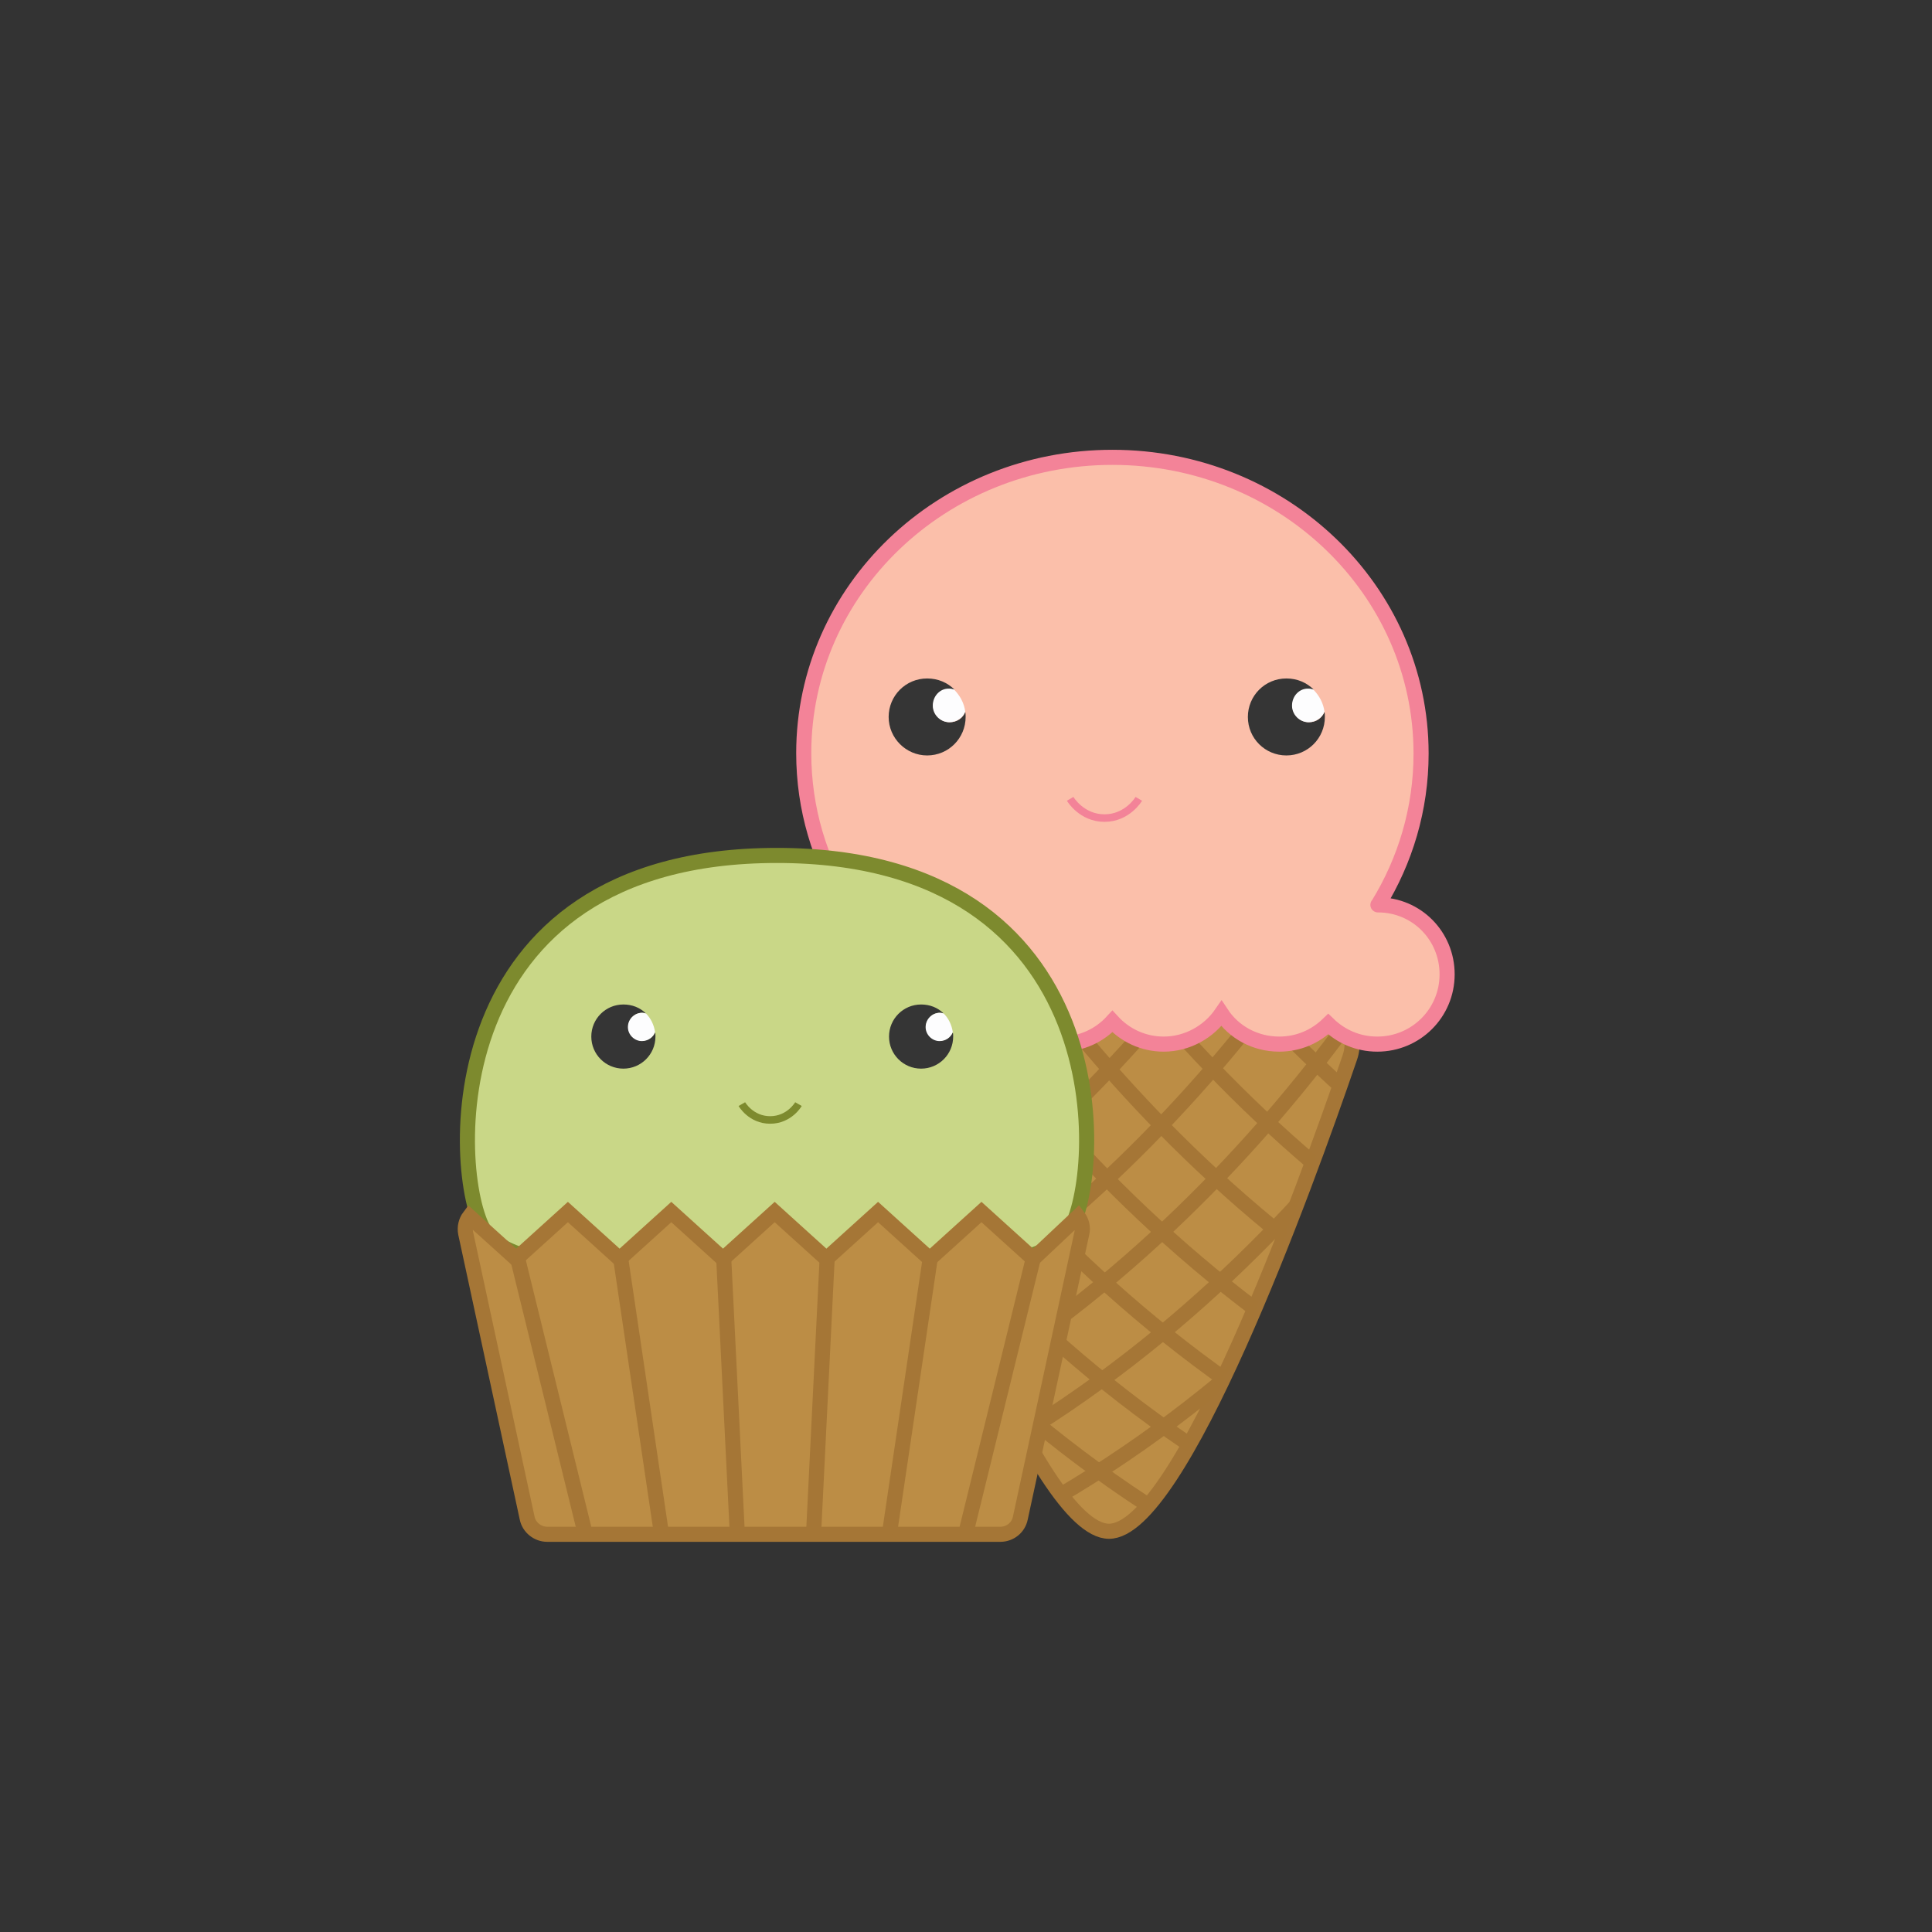 <?xml version="1.0" encoding="utf-8"?>
<!-- Generator: Adobe Illustrator 19.1.0, SVG Export Plug-In . SVG Version: 6.00 Build 0)  -->
<svg version="1.1" xmlns="http://www.w3.org/2000/svg" xmlns:xlink="http://www.w3.org/1999/xlink" x="0px" y="0px"
	 viewBox="-49 141 512 512" style="enable-background:new -49 141 512 512;" xml:space="preserve">
<rect x="-49" y="141" width="512" height="512" fill="#333333" stroke="none"/>
<style type="text/css">
	.st0{fill:#BC8D45;stroke:#A57637;stroke-width:4;stroke-miterlimit:10;}
	.st1{clip-path:url(#SVGID_2_);}
	.st2{fill:none;stroke:#A57636;stroke-width:4;stroke-miterlimit:10;}
	.st3{clip-path:url(#SVGID_4_);}
	.st4{fill:#FBBFAA;stroke:#F38398;stroke-width:4;stroke-miterlimit:10;}
	.st5{fill:#353535;}
	.st6{fill:#FDFDFE;}
	.st7{fill:none;stroke:#F38398;stroke-width:2;stroke-miterlimit:10;}
	.st8{fill:#C9D787;stroke:#7D8A2E;stroke-width:4;stroke-miterlimit:10;}
	.st9{fill:#BC8D45;stroke:#A57636;stroke-width:4;stroke-miterlimit:10;}
	.st10{fill:none;stroke:#7D8A2E;stroke-width:2;stroke-miterlimit:10;}
</style>
<g id="icecream_x5F_cone">
	<g>
		<g id="cone">
			<path class="st0" d="M191.5,406.9h107c7.5,0,12.7,7.3,10.2,14.4c-12.2,35.7-45,125.5-63.8,125.5s-51.5-89.8-63.8-125.5
				C178.9,414.2,184.2,406.9,191.5,406.9z"/>
			<g>
				<g>
					<g>
						<g>
							<g>
								<g>
									<defs>
										<path id="SVGID_1_" d="M191.5,407.7h107c7.5,0,12.7,7.3,10.2,14.4c-12.2,35.8-45,125.5-63.8,125.5s-51.5-89.8-63.8-125.5
											C178.9,415.1,184.2,407.7,191.5,407.7z"/>
									</defs>
									<clipPath id="SVGID_2_">
										<use xlink:href="#SVGID_1_"  style="overflow:visible;"/>
									</clipPath>
									<g class="st1">
										<path class="st2" d="M227.4,328.8c0,0,53.1,107,164,156.1"/>
										<path class="st2" d="M211.8,341.9c0,0,53.1,107,164,156.1"/>
										<path class="st2" d="M196.2,354.9c0,0,53.1,107,164,156.1"/>
										<path class="st2" d="M180.6,367.9c0,0,53.1,107,164,156.1"/>
										<path class="st2" d="M164.9,380.9c0,0,53.1,107,164,156.1"/>
										<path class="st2" d="M149.3,393.9c0,0,53.1,107,164,156.1"/>
										<path class="st2" d="M133.7,406.9c0,0,53.1,107,164,156.1"/>
									</g>
								</g>
							</g>
						</g>
					</g>
				</g>
				<g>
					<g>
						<g>
							<g>
								<g>
									<defs>
										<path id="SVGID_3_" d="M191.5,407.7h107c7.5,0,12.7,7.3,10.2,14.4c-12.2,35.8-45,125.5-63.8,125.5s-51.5-89.8-63.8-125.5
											C178.9,415.1,184.2,407.7,191.5,407.7z"/>
									</defs>
									<clipPath id="SVGID_4_">
										<use xlink:href="#SVGID_3_"  style="overflow:visible;"/>
									</clipPath>
									<g class="st3">
										<path class="st2" d="M271.8,318.8c0,0-53.1,107-164,156.1"/>
										<path class="st2" d="M287.4,331.8c0,0-53.1,107-164,156.1"/>
										<path class="st2" d="M303,344.8c0,0-53.1,107-164,156.1"/>
										<path class="st2" d="M318.6,357.7c0,0-53.1,107-164,156.1"/>
										<path class="st2" d="M334.2,370.8c0,0-53.1,107-164,156.1"/>
										<path class="st2" d="M349.9,383.8c0,0-53.1,107-164,156.1"/>
										<path class="st2" d="M365.5,396.8c0,0-53.1,107-164,156.1"/>
									</g>
								</g>
							</g>
						</g>
					</g>
				</g>
			</g>
		</g>
		<g id="icecream">
			<path class="st4" d="M316.2,380.8C316.2,380.8,316.1,380.8,316.2,380.8c7.2-11.7,11.4-25.4,11.4-40.1c0-43.4-36.6-78.5-81.8-78.5
				S164,297.3,164,340.6c0,14.7,4.2,28.4,11.5,40.1h-0.1c-10.2,0-18.5,8.2-18.5,18.5s8.2,18.5,18.5,18.5c6.1,0,11.5-3,14.9-7.6
				c3.4,4.5,8.8,7.6,14.9,7.6c5.4,0,10.1-2.3,13.5-5.9c3.4,3.6,8.2,5.9,13.5,5.9c5.4,0,10.2-2.3,13.6-6c3.4,3.7,8.2,6,13.6,6
				c6.3,0,12-3.3,15.3-8.1c3.3,5,9,8.1,15.3,8.1c5.1,0,9.6-2,13-5.3c3.4,3.3,7.9,5.3,13,5.3c10.2,0,18.5-8.2,18.5-18.5
				C334.5,389,326.4,380.8,316.2,380.8z"/>
		</g>
		<g>
			<path class="st5" d="M202.7,332.4c-2.4,0-4.4-2-4.4-4.4s2-4.4,4.4-4.4c0.4,0,0.8,0.1,1.3,0.2c-1.9-1.9-4.4-3-7.3-3
				c-5.7,0-10.2,4.6-10.2,10.2s4.6,10.2,10.2,10.2c5.7,0,10.2-4.6,10.2-10.2c0-0.5,0-0.9-0.1-1.4
				C206.3,331.3,204.6,332.4,202.7,332.4z"/>
			<path class="st6" d="M198.2,328c0,2.4,2,4.4,4.4,4.4c1.9,0,3.6-1.2,4.2-2.8c-0.3-2.3-1.4-4.3-3-5.9c-0.4-0.1-0.8-0.2-1.3-0.2
				C200.2,323.4,198.2,325.4,198.2,328z"/>
		</g>
		<g>
			<path class="st5" d="M297.9,332.4c-2.4,0-4.4-2-4.4-4.4s2-4.4,4.4-4.4c0.4,0,0.8,0.1,1.3,0.2c-1.9-1.9-4.4-3-7.3-3
				c-5.7,0-10.2,4.6-10.2,10.2c0,5.7,4.6,10.2,10.2,10.2c5.7,0,10.2-4.6,10.2-10.2c0-0.5,0-0.9-0.1-1.4
				C301.4,331.3,299.8,332.4,297.9,332.4z"/>
			<path class="st6" d="M293.4,328c0,2.4,2,4.4,4.4,4.4c1.9,0,3.6-1.2,4.2-2.8c-0.3-2.3-1.4-4.3-3-5.9c-0.4-0.1-0.8-0.2-1.3-0.2
				C295.4,323.4,293.4,325.4,293.4,328z"/>
		</g>
		<path class="st7" d="M252.8,352.7c0,0-3,5.1-9.1,5.1s-9.1-5.1-9.1-5.1"/>
	</g>
</g>
<g id="cupcake">
	<path class="st8" d="M156.9,367.7c-91.1,0-86.5,84.9-77.5,99.6c8.7,14.2,72.4,11.7,77.5,11.5c5.2,0.2,68.9,2.7,77.5-11.5
		C243.5,452.6,248,367.7,156.9,367.7z"/>
	<g>
		<path class="st9" d="M224.8,474.6l-13.7-12.4l-13.7,12.4l-13.7-12.4l-13.7,12.4l-13.7-12.4l-13.7,12.4l-13.7-12.4l-13.7,12.4
			l-13.7-12.4l-13.7,12.4l-12.4-11.2c-0.9,1.2-1.3,2.8-1,4.4l16.3,75.5c0.5,2.5,2.8,4.3,5.3,4.3h120.1c2.6,0,4.8-1.8,5.3-4.3
			l16.3-75.5c0.4-1.6-0.1-3.2-1-4.4L224.8,474.6z"/>
		<path class="st2" d="M106.1,547.5"/>
		<path class="st2" d="M126.3,547.5"/>
		<path class="st2" d="M146.4,547.5"/>
		<path class="st2" d="M166.6,547.5"/>
		<path class="st2" d="M186.7,547.5"/>
		<path class="st2" d="M206.9,547.5"/>
		<line class="st2" x1="88.2" y1="474.6" x2="106.1" y2="547.5"/>
		<line class="st2" x1="115.5" y1="474.6" x2="126.3" y2="547.5"/>
		<line class="st2" x1="142.8" y1="474.6" x2="146.4" y2="547.5"/>
		<line class="st2" x1="170.2" y1="474.6" x2="166.6" y2="547.5"/>
		<line class="st2" x1="197.5" y1="474.6" x2="186.7" y2="547.5"/>
		<line class="st2" x1="224.8" y1="474.6" x2="206.9" y2="547.5"/>
	</g>
	<g>
		<path class="st5" d="M121.2,416.8c-2,0-3.7-1.7-3.7-3.7c0-2,1.7-3.7,3.7-3.7c0.3,0,0.7,0.1,1,0.2c-1.6-1.6-3.7-2.4-6-2.4
			c-4.7,0-8.5,3.8-8.5,8.5s3.8,8.5,8.5,8.5c4.7,0,8.5-3.8,8.5-8.5c0-0.4,0-0.8-0.1-1.1C124.1,415.9,122.7,416.8,121.2,416.8z"/>
		<path class="st6" d="M117.4,413.2c0,2,1.7,3.7,3.7,3.7c1.6,0,3-1,3.5-2.4c-0.3-1.9-1.1-3.6-2.4-4.9c-0.3-0.1-0.7-0.2-1-0.2
			C119.1,409.4,117.4,411.1,117.4,413.2z"/>
	</g>
	<g>
		<path class="st5" d="M200.1,416.8c-2,0-3.7-1.7-3.7-3.7c0-2,1.7-3.7,3.7-3.7c0.3,0,0.7,0.1,1,0.2c-1.6-1.6-3.7-2.4-6-2.4
			c-4.7,0-8.5,3.8-8.5,8.5c0,4.7,3.8,8.5,8.5,8.5c4.7,0,8.5-3.8,8.5-8.5c0-0.4,0-0.8-0.1-1.1C202.9,415.9,201.6,416.8,200.1,416.8z"
			/>
		<path class="st6" d="M196.3,413.2c0,2,1.7,3.7,3.7,3.7c1.6,0,3-1,3.5-2.4c-0.3-1.9-1.1-3.6-2.4-4.9c-0.3-0.1-0.7-0.2-1-0.2
			C198,409.4,196.3,411.1,196.3,413.2z"/>
	</g>
	<path class="st10" d="M162.6,433.6c0,0-2.4,4.2-7.5,4.2c-5.1,0-7.5-4.2-7.5-4.2"/>
</g>
</svg>
